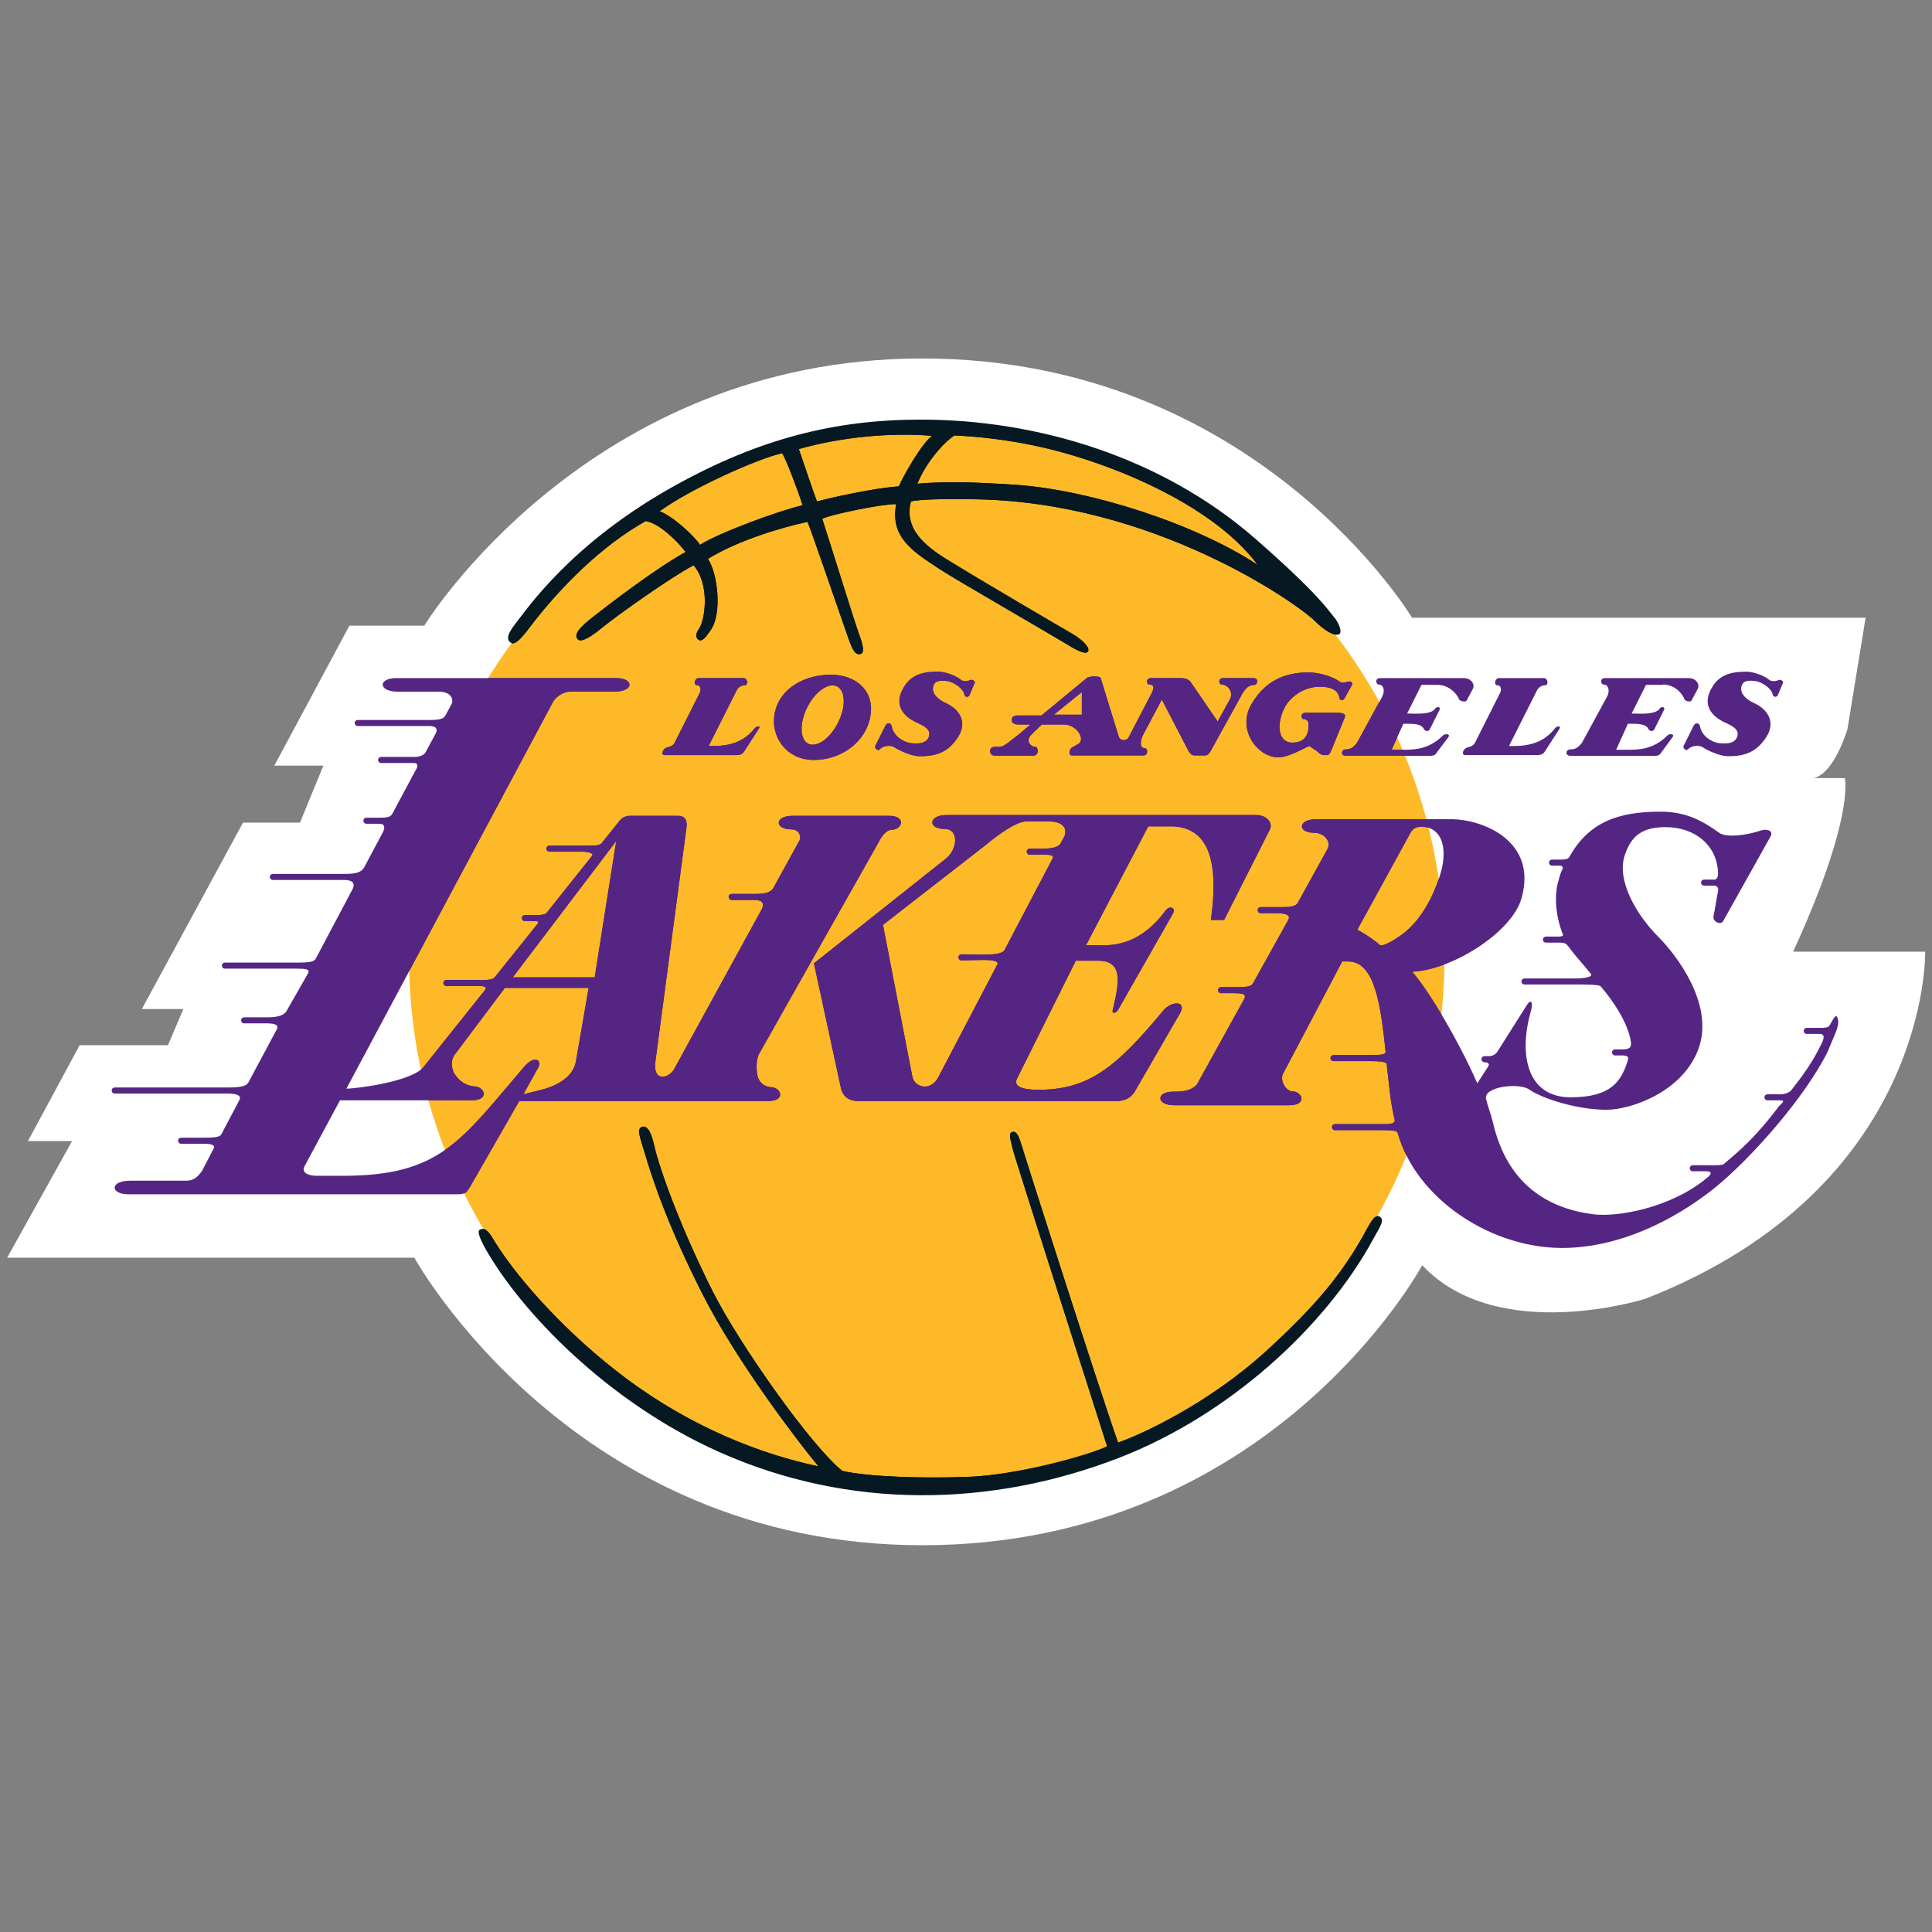 <?xml version="1.0" encoding="utf-8"?>
<!-- Generator: Adobe Illustrator 18.0.0, SVG Export Plug-In . SVG Version: 6.00 Build 0)  -->
<!DOCTYPE svg PUBLIC "-//W3C//DTD SVG 1.1//EN" "http://www.w3.org/Graphics/SVG/1.1/DTD/svg11.dtd">
<svg version="1.1" xmlns="http://www.w3.org/2000/svg" xmlns:xlink="http://www.w3.org/1999/xlink" x="0px" y="0px" width="512px"
	 height="512px" viewBox="0 0 512 512" enable-background="new 0 0 512 512" xml:space="preserve">
<rect x="0" y="0" width="512" height="512" fill="#808080" stroke="none"/>
<g id="white_block">
	<rect opacity="0" fill="#FFFFFF" width="512" height="512"/>
</g>
<g id="Logos">
	<g>
		<path fill="#FFFFFF" d="M112.5,165.7c0,0,43.3-70.7,131.9-70.7c88.6,0,129.8,68.7,129.8,68.7h120.2l-4.8,29.5c0,0-3.4,11.7-8.9,13
			h8.2c0,0,2.7,10.3-13.7,46h35c0,0,1.4,62.5-74.2,92c0,0-39.1,12.4-59.1-8.9c0,0-39.8,74.2-132.5,74.2
			c-92.7,0-134.6-76.2-134.6-76.2H1.9l17.2-30.9H7.4L21.1,277h23.4l4.1-9.6h-11l26.8-49.4h15.1l6.2-15.1h-13l19.9-37.1H112.5z"/>
		<g>
			<path fill="#FDB927" d="M245.6,393c75.8,0,137.2-62.4,137.2-139.3c0-76.9-61.4-139.3-137.2-139.3c-75.8,0-137.2,62.4-137.2,139.3
				C108.4,330.6,169.8,393,245.6,393z"/>
		</g>
		<g>
			<path fill="#552583" d="M308.2,267.9c-12.8,15.5-20.1,20.9-33.1,20.9c-4.4,0-6.7-1-5.5-3.1l15.5-31.1h5.9c6.6,0,5.7,5.5,3.9,13
				c-0.3,1,0.5,1.1,1.3,0.2l14.7-25.8c0.7-1.6-1.1-2-2-0.7c-7.4,10-15.1,9.2-18.4,9.2h-2.7l16.5-31.5h6.7c8.4,0.5,12.3,7.6,9.9,24.8
				h3.5l12.1-23.9c1-2-1.1-3.9-3.4-3.9l-82.3,0c-4.8,0-5,3.7-0.4,3.7c3.7,0,3.5,5.3,0.2,7.9l-34.9,27.7l7.1,32.8
				c0.5,2.5,2.1,3.7,4.8,3.7h68.1c2.8,0,4-1.1,4.9-2.3l12.3-21.3C314.3,265.1,310.3,265.3,308.2,267.9z M260.8,253l-6-0.1
				c-0.4,0-0.8,0.3-0.8,0.8c0,0.4,0.3,0.8,0.8,0.8l6.1-0.1c2,0,3.9,0.3,3.4,1.2l-15.7,30c-2,3.6-6.1,2.7-6.8-0.2l-7.8-40.3
				l27.4-21.3c2.7-2.3,8-6.2,10.6-6.1l6,0c3.6,0,4.9,1.7,4.1,3.9l-1.1,2c-0.7,1.1-2.8,1.3-4.7,1.3l-3.4,0c-0.4,0-0.8,0.3-0.8,0.8
				c0,0.4,0.3,0.8,0.8,0.8l3.4,0c1.5,0,3.3,0,2.6,1.1l-12.7,24.2C265.6,252.8,263,253,260.8,253z"/>
			<path fill="#552583" d="M204.3,288.1c-1.8-0.1-3-1.3-3.4-2.5c-0.6-1.8-0.5-4.9,0.2-6.2l31.8-56.3c0.5-1,1.8-3.2,3.4-3.2
				c2.8,0,4-3.7-0.7-3.7H210c-4.8,0-4.8,3.6-0.2,3.6c1.9,0,2.6,1.8,2.1,2.9l-7,12.7c-0.9,1.4-2.8,1.5-4.9,1.5l-6.1,0
				c-0.4,0-0.8,0.3-0.8,0.8c0,0.4,0.3,0.8,0.8,0.8l6,0c1.6,0,2.9,0.5,2,2.4l-23.4,42.7c-1.7,2.3-5.1,2.9-4.9-1.6l8.3-62.5
				c0.3-2-0.2-3.3-2.3-3.3l-12.6,0c-1.5,0-2.4,0.7-3.1,1.7l-4.5,5.6c-0.6,0.6-1.9,0.6-3.3,0.6l-10.5,0c-0.4,0-0.8,0.3-0.8,0.8
				c0,0.4,0.3,0.8,0.8,0.8h8.6c1.5,0,3.3,0.4,2.7,1.1l-12.1,15.2c-0.4,0.4-1.5,0.5-2.3,0.5l-3.4,0c-0.4,0-0.8,0.3-0.8,0.8
				c0,0.4,0.3,0.8,0.8,0.8l2.8,0c0.9,0,0.9,0.4,0.5,0.8L131.1,259c-0.6,0.6-1.7,0.7-2.8,0.7l-10,0c-0.4,0-0.8,0.3-0.8,0.8
				c0,0.4,0.3,0.8,0.8,0.8l8.6,0c1.3,0,2.3,0.2,1.6,1.1l-16.2,20.3c-3,3.9-17.7,5.8-20.5,5.8l54.6-102.2c0.5-1.2,2.5-3,4.7-3h11.6
				c5.5,0,5.3-3.6,0.6-3.6h-58.3c-4.8,0-4.9,3.6,0.5,3.6h10.8c3.1,0,4.1,1.9,3.3,3.4l-1.5,2.8c-0.5,0.9-1.2,1.3-4.2,1.3l-19.1,0
				c-0.4,0-0.8,0.3-0.8,0.8c0,0.4,0.3,0.8,0.8,0.8l19,0c1,0,2.6,0.3,1.6,2.1l-2.7,5c-0.5,0.7-1.6,1.1-3,1.1l-8.7,0
				c-0.4,0-0.8,0.3-0.8,0.8c0,0.4,0.3,0.8,0.8,0.8l8.6,0c1.2,0,1.3,0.8,0.5,2l-6.1,11.4c-0.5,1-1.5,1.1-3.5,1.1l-3.4,0
				c-0.4,0-0.8,0.3-0.8,0.8c0,0.4,0.3,0.8,0.8,0.8l3.4,0c1.3,0,1.6,0.7,1.1,2l-5,9.4c-0.7,1.3-1.8,1.9-5.2,1.9l-19.1,0
				c-0.4,0-0.8,0.3-0.8,0.8c0,0.4,0.3,0.8,0.8,0.8l19,0c2.2,0,2.9,1,2.1,2.5l-9.8,18.5c-0.6,0.8-2.2,0.9-4.9,0.9l-19.1,0
				c-0.4,0-0.8,0.3-0.8,0.8c0,0.4,0.3,0.8,0.8,0.8l19,0c2.3,0,3.7,0.1,3,1.3L75.9,268c-1,1.6-4,1.6-5.1,1.6l-6.1,0
				c-0.4,0-0.8,0.3-0.8,0.8c0,0.4,0.3,0.8,0.8,0.8h6c2.1,0,3.2,0.4,2.7,1.5l-7.6,14.2c-0.7,1.3-3.7,1.3-5.9,1.3l-29.5,0
				c-0.4,0-0.8,0.3-0.8,0.8c0,0.4,0.3,0.8,0.8,0.8l29.5,0c2,0,4.4,0.2,3.5,1.8l-4.8,9.1c-0.5,0.7-2.1,0.8-4.5,0.8l-6.1,0
				c-0.4,0-0.8,0.3-0.8,0.8c0,0.4,0.3,0.8,0.8,0.8h6c1.5,0,3.2,0.2,2.6,1.3l-3,5.8c-1,1.4-2,2.7-4.3,2.7H34.5
				c-5.5,0-5.3,3.6-0.5,3.6l86.9,0c2.5,0,2.6-0.3,3.8-2.2l12.9-22.5l65.9,0C208.3,291.8,207.1,288.2,204.3,288.1z M152.6,281.4
				c-0.7,3.7-4.4,6.2-9.1,7.4l-4.8,1.2l4-7.2c1-2-1.2-3.1-3.7-0.2c-16.8,19.6-22.2,29-48.1,29l-7,0c-2.1,0-4.4-0.8-3-2.9l9.2-17.1
				l34.9,0c4.8,0,3.5-3.6,0.7-3.7c-1.8-0.1-3.9-1.1-5.3-3.4c-0.4-0.6-1.3-3.1,0.1-5l13.3-17.7h22.2L152.6,281.4z M157.6,259h-21.7
				l27.4-36.1L157.6,259z"/>
			<path fill="#552583" d="M487.1,270.2c-0.4-1.8-1-0.7-2.2,1.5c-0.4,0.7-1.5,0.7-2.6,0.7l-3.5,0c-0.4,0-0.8,0.3-0.8,0.8
				c0,0.4,0.3,0.8,0.8,0.8l3.4,0c1.3,0,1.3,0.9,0.7,2.2c-2.4,5.1-4.9,8.5-8.1,12.6c-0.5,0.7-1.8,1.2-2.9,1.2l-3.5,0
				c-0.4,0-0.8,0.3-0.8,0.8c0,0.4,0.3,0.8,0.8,0.8h3.4c1.7,0,0,1.1-0.3,1.5c-6.1,8.1-10.3,11.7-14.7,15.4c-0.5,0.4-3,0.3-4.8,0.3
				l-3.4,0c-0.4,0-0.8,0.3-0.8,0.8c0,0.4,0.3,0.8,0.8,0.8l3.4,0c2.6,0,0.7,1.5,0.3,1.8c-9.5,7.9-23.6,10.4-30,9.6
				c-21-2.6-25.3-18.5-26.8-24.9c-0.3-1.3-1.3-4-1.7-5.7c-0.6-3.3,8.8-4.3,11.4-2.5c4,2.7,13.2,5.4,20.5,5.4
				c6.7,0,20.5-4.9,24.5-16.4c4.1-11.8-6.2-24.9-10.7-29.4c-5.8-5.8-11.2-15-8.9-21.7c1.7-5.1,4.6-7.4,10.8-7.4
				c8,0,13.9,5.1,13.9,12.5c0,0.7-0.4,1.4-0.9,1.4l-2.8,0c-0.4,0-0.8,0.3-0.8,0.8c0,0.4,0.3,0.8,0.8,0.8h2.7c0.7,0,1.2,0.6,1,1.5
				c-0.5,2.4-0.7,4.2-1.2,6.6c-0.3,1.4,1.8,2.4,2.5,1.4l12.6-22.5c0.9-1.7-1.1-2.1-2.6-1.6c-3.4,1.2-9.1,2-11,0.6
				c-4.7-3.4-9-5.6-15.6-5.6c-11.2,0-19,2.8-24.1,12c-0.4,0.7-1.5,0.7-2.4,0.7l-2.2,0c-0.4,0-0.8,0.3-0.8,0.8c0,0.4,0.3,0.8,0.8,0.8
				l1.8,0c0.8,0,1.3,0.2,0.9,1.1c-0.4,0.8-0.7,1.7-0.9,2.6c-1.3,4-0.9,9.6,1.1,14.6c0.1,0.3-0.3,0.5-1.1,0.5l-3.4,0
				c-0.4,0-0.8,0.3-0.8,0.8c0,0.4,0.3,0.8,0.8,0.8h3.4c1.6,0,1.9,0.2,2.6,1.1c1.8,2.5,3.6,4.3,5.9,7.2c0.7,0.9-2.3,1.2-4,1.2
				l-13.6,0c-0.4,0-0.8,0.3-0.8,0.8c0,0.4,0.3,0.8,0.8,0.8l13.8,0c2.2,0,6,0,6.4,0.5c3.3,3.8,7.3,9.8,8,14.7c0.2,1.4-0.3,2-2.1,2
				H428c-0.4,0-0.8,0.3-0.8,0.8c0,0.4,0.3,0.8,0.8,0.8h1.6c1.4,0,2.2,0.2,1.8,1.3c-1.8,5.7-4.5,9.8-15.3,9.8
				c-11.4-0.1-13.7-11.2-10.4-22.9c0.7-2.3,0-3.3-1.1-1.5l-7.9,12.5c-0.2,0.3-1,1-2.2,1l-1.1,0c-0.4,0-0.8,0.3-0.8,0.8
				s0.4,0.8,0.8,0.8c1,0,1.4,0.5,1,1.1l-2.9,4.5c-4.8-11-12.8-24.5-17.1-29.4l0.1-0.2c10.6-0.6,26.2-10.5,28.7-19.4
				c4.4-15.4-10.5-21-18.6-21l-35.8,0c-4.8,0-5.1,3.6-0.5,3.6c2.5,0,4.6,2.2,3.5,4.3l-7.9,14.3c-0.7,1.2-3.1,1.1-6.3,1.1h-3.5
				c-0.4,0-0.8,0.3-0.8,0.8c0,0.4,0.3,0.8,0.8,0.8h3.4c2.3,0,4.8,0.1,3.9,1.8l-9.4,16.9c-0.5,0.8-1.7,0.9-4.9,0.9l-3.5,0
				c-0.4,0-0.8,0.3-0.8,0.8c0,0.4,0.3,0.8,0.8,0.8l3.4,0c2.5,0,3.4,0.3,2.7,1.6l-12.5,22.6c-1.5,1.6-3.3,1.9-6.3,1.9
				c-4.6,0-4.5,3.6,0.2,3.6h30.6c4.8,0,3.5-3.7,0.7-3.7c-1.6,0-3.4-3-2.3-4.8l15.6-29.6h1.6c7,0,8.6,11.4,9.9,23.9
				c0.1,0.9-1.6,0.9-5.1,0.9l-8.7,0c-0.4,0-0.8,0.3-0.8,0.8c0,0.4,0.3,0.8,0.8,0.8h8.6c2.3,0,5.5,0,5.5,0.8c0.6,5.5,1,10.3,2.1,14.7
				c0.3,1.4-2.1,1.2-4.7,1.2l-11.1,0c-0.4,0-0.8,0.3-0.8,0.8c0,0.4,0.3,0.8,0.8,0.8l11.1,0c3.5,0,5.3,0,5.5,0.7
				c4.8,17.5,25.2,31.2,45.1,30.5c17-0.6,31.4-9.9,38.8-15.8c9.8-7.9,24.2-24.3,30.1-36.3C485.8,275,487.5,272.1,487.1,270.2z
				 M372.5,246.9c-2.4,2-6.2,4.2-6.9,3.5c-1-1-4.2-3.2-5.9-4l14.2-25.9c0.6-0.9,1.3-1.4,2.8-1.4c5.5,0,7.3,6,4.7,13.5
				C379.7,237.8,376.7,243.4,372.5,246.9z"/>
		</g>
		<g>
			<path fill="#552583" d="M200,193c-2.9,3.7-6.7,4.7-11,4.7h-1.2l7.5-14.9c0.4-0.7,1.2-1.2,2.1-1.2c0.9,0,0.8-1.9-0.4-1.9h-11.9
				c-1,0-1.4,1.9-0.4,1.9c1,0,1.2,1.1,0.7,2.1l-6.7,13.3c-0.5,0.7-1.2,0.9-2,1.1c-1,0.3-1.7,2-0.6,2h19c1.5,0,1.8-0.5,2.2-1.1
				l3.8-5.9C201.7,192.4,200.6,192.3,200,193z"/>
			<path fill="#552583" d="M257.2,180.2c-0.6,0.3-1.9,0.5-2.5,0c-1.5-1.3-4.5-2.2-6-2.2c-4.5,0-7.7,0.9-9.7,5.1
				c-1.7,3.6,0,6.6,4,8.4c1.7,0.8,4,1.8,3.1,3.9c-0.6,1.5-2.4,1.7-4,1.6c-2.1,0-5.3-1.6-5.8-4.6c-0.2-1-1.3-0.8-1.6-0.2l-2.7,5.4
				c-0.4,0.7,0.7,1.5,1.1,1c0.9-1,2.9-1.2,3.9-0.6c1.3,0.9,4.8,2.5,6.9,2.4c4.5,0,7.5-1.2,10-5.1c2.3-3.5,0.9-7.1-3.3-9
				c-2.2-1-4.1-2.8-3.1-4.9c0.6-1.3,2.6-1,3.6-0.9c1.8,0.3,4.2,2,4.5,3.6c0.1,0.6,0.9,0.8,1.3,0.2l1.4-3.3
				C258.6,180.5,257.5,180,257.2,180.2z"/>
			<path fill="#552583" d="M388.7,185.6l1.6-3c0.7-1.3-0.5-2.9-2.4-2.9h-22.1c-1.6,0-1.1,1.7-0.5,1.7c1.4,0,1.8,1.7,1,3.2l-6.7,12.3
				c-1,1.2-1.6,1.7-3,1.7c-1.1,0-1.5,1.7,0.1,1.7h22.4c0.9,0,1.3-0.3,1.6-0.8l3.1-4.1c0.7-1-0.9-1-1.4-0.5c-3.9,3.9-8,3.8-11,3.8
				h-2.6l3.1-6.9h0.7c2,0,4.2,0,4.8,1.5c0.2,0.4,1.1,0.7,1.5,0l2.6-5.2c0.4-0.8-0.8-0.9-1.1-0.4c-1,1.8-5.6,1.4-6.8,1.4h-0.7
				l3.8-7.6h4.3c2.6,0,4.9,1.9,5.7,3.9C387,185.8,388.4,186.2,388.7,185.6z"/>
			<path fill="#552583" d="M332.1,179.7h-7.9c-1.6,0-1.1,1.7-0.5,1.7c1.7,0,3.2,2,2.3,3.8l-3.3,6l-7.2-10.5c-0.5-0.7-1.6-1-2.6-1
				h-7.8c-1.6,0-1.2,1.7-0.6,1.7c1.6,0,1.2,1.2,0.8,2.1l-6.2,11.9c-0.4,0.9-2.1,1.1-2.6-0.1l-4.8-15.6c-0.2-0.6-3-0.6-3.7,0l-12,9.9
				l-6.2,0c-1.2,0-1.7,0.5-1.7,1.2c0,0.7,0.5,1.2,1.8,1.2l3.2,0l-3.2,2.7c-1.8,1.3-3.7,3.2-4.9,3.2h-0.8c-1.2,0-1.8,0.2-1.8,1.1
				c0,0.9,0.5,1.3,1.6,1.3h9.7c1.8,0,1.5-2.4,0.6-2.4c-1,0-2.6-1.3-1.1-3.1l2.9-2.8h5.8c3.5,0,5.9,4,3.8,5.2l-1.6,0.9
				c-0.7,0.4-1.1,2.1,0,2.1h18.9c1.4,0,1.1-1.9,0.5-1.9c-1.9,0-1-2.8-0.6-3.5l5-9.4l7,13.5c0.5,0.8,0.9,1.3,1.7,1.3h2.7
				c0.8,0,1.1-0.5,1.5-1.1l7.9-14.3c1.3-2.6,2.3-3.3,3.9-3.3C333.2,181.3,333.7,179.7,332.1,179.7z M279.3,189.4l7.4-6l0,6H279.3z"
				/>
			<path fill="#552583" d="M220.2,178.8c-6.6,0-13.5,3.3-14.9,10.2c-1.2,6.1,3,12.4,10.4,12.4c7.1,0,13.6-4.6,14.9-11.3
				C232,183.3,227,178.8,220.2,178.8z M222.1,191.5c-2.1,4.2-5.6,6.7-7.9,5.6c-2.2-1.1-2.4-5.4-0.3-9.6c2.1-4.2,5.6-6.7,7.9-5.6
				C224.1,183,224.2,187.3,222.1,191.5z"/>
			<path fill="#552583" d="M354.5,188.9H346c-1.6,0-1.1,1.7-0.5,1.7c0.7,0,1.3,0.4,1.3,1.4c0,3.4-1.5,4.8-4.4,4.8
				c-3.2,0-4.4-3.9-2.2-8.8c1.4-3.1,5.1-6,9.5-6c2.7,0,4.9,0.6,5.3,3.1c0.1,0.6,1,0.6,1.3,0l2-3.6c0.2-0.4-0.1-0.9-0.7-0.9
				c-0.5,0-1.7,0.6-2.5,0.1c-1.7-1.3-5.4-2.5-8.2-2.5c-4.6,0-11,1-15.3,8.5c-3.9,6.8,1.8,14,7.1,14c2.9,0,6.3-2.2,8.3-3l2.2,1.5
				c0.3,0.4,1,0.9,1.7,0.9h0.8c0.7,0,1-1,1.3-1.7l3.3-8.1C356.7,189.5,356.4,188.9,354.5,188.9z"/>
			<path fill="#552583" d="M471.4,180.2c-0.6,0.3-1.9,0.5-2.5,0c-1.5-1.3-4.5-2.2-6-2.2c-4.5,0-7.7,0.9-9.7,5.1
				c-1.7,3.6,0,6.6,4,8.4c1.7,0.8,4,1.8,3.1,3.9c-0.6,1.5-2.4,1.7-4,1.6c-2.1,0-5.3-1.6-5.8-4.6c-0.2-1-1.3-0.8-1.6-0.2l-2.7,5.4
				c-0.4,0.7,0.7,1.5,1.1,1c0.9-1,2.9-1.2,3.9-0.6c1.3,0.9,4.8,2.5,6.9,2.4c4.5,0,7.5-1.2,10-5.1c2.3-3.5,0.9-7.1-3.3-9
				c-2.2-1-4.1-2.8-3.1-4.9c0.6-1.3,2.6-1,3.6-0.9c1.8,0.3,4.2,2,4.5,3.6c0.1,0.6,0.9,0.8,1.3,0.2l1.4-3.3
				C472.8,180.5,471.8,180,471.4,180.2z"/>
			<path fill="#552583" d="M412.1,193c-2.9,3.7-6.7,4.7-11,4.7h-1.2l7.5-14.9c0.4-0.7,1.2-1.2,2.1-1.2c0.9,0,0.8-1.9-0.4-1.9h-11.9
				c-1,0-1.4,1.9-0.4,1.9c1,0,1.2,1.1,0.7,2.1l-6.7,13.3c-0.5,0.7-1.2,0.9-2,1.1c-1,0.3-1.7,2-0.5,2h19c1.5,0,1.8-0.5,2.2-1.1
				l3.8-5.9C413.8,192.4,412.6,192.3,412.1,193z"/>
			<path fill="#552583" d="M440.7,181.4c2.7,0,4.9,1.9,5.7,3.9c0.2,0.5,1.6,0.9,1.9,0.3l1.6-3c0.7-1.3-0.5-2.9-2.4-2.9h-22.1
				c-1.6,0-1.1,1.7-0.5,1.7c1.4,0,1.8,1.7,1,3.2l-6.7,12.3c-1,1.2-1.6,1.7-3.1,1.7c-1.1,0-1.5,1.7,0.1,1.7h22.4
				c0.9,0,1.3-0.3,1.6-0.8l3-4.1c0.8-1-0.9-1-1.3-0.5c-3.9,3.9-8,3.8-11,3.8h-2.6l3.1-6.9h0.7c2,0,4.2,0,4.8,1.5
				c0.2,0.4,1.1,0.7,1.5,0l2.6-5.2c0.4-0.8-0.8-0.9-1.1-0.4c-1,1.8-5.6,1.4-6.8,1.4h-0.7l3.8-7.6H440.7z"/>
		</g>
		<g>
			<defs>
				<path id="SVGID_59_" d="M245.6,393c75.8,0,137.2-62.4,137.2-139.3c0-76.9-61.4-139.3-137.2-139.3
					c-75.8,0-137.2,62.4-137.2,139.3C108.4,330.6,169.8,393,245.6,393z"/>
			</defs>
			<clipPath id="SVGID_2_">
				<use xlink:href="#SVGID_59_"  overflow="visible"/>
			</clipPath>
			<g clip-path="url(#SVGID_2_)">
				<g>
					<path fill="#552583" d="M308.2,267.9c-12.8,15.5-20.1,20.9-33.1,20.9c-4.4,0-6.7-1-5.5-3.1l15.5-31.1h5.9c6.6,0,5.7,5.5,3.9,13
						c-0.3,1,0.5,1.1,1.3,0.2l14.7-25.8c0.7-1.6-1.1-2-2-0.7c-7.4,10-15.1,9.2-18.4,9.2h-2.7l16.5-31.5h6.7
						c8.4,0.5,12.3,7.6,9.9,24.8h3.5l12.1-23.9c1-2-1.1-3.9-3.4-3.9l-82.3,0c-4.8,0-5,3.7-0.4,3.7c3.7,0,3.5,5.3,0.2,7.9l-34.9,27.7
						l7.1,32.8c0.5,2.5,2.1,3.7,4.8,3.7h68.1c2.8,0,4-1.1,4.9-2.3l12.3-21.3C314.3,265.1,310.3,265.3,308.2,267.9z M260.8,253
						l-6-0.1c-0.4,0-0.8,0.3-0.8,0.8c0,0.4,0.3,0.8,0.8,0.8l6.1-0.1c2,0,3.9,0.3,3.4,1.2l-15.7,30c-2,3.6-6.1,2.7-6.8-0.2l-7.8-40.3
						l27.4-21.3c2.7-2.3,8-6.2,10.6-6.1l6,0c3.6,0,4.9,1.7,4.1,3.9l-1.1,2c-0.7,1.1-2.8,1.3-4.7,1.3l-3.4,0c-0.4,0-0.8,0.3-0.8,0.8
						c0,0.4,0.3,0.8,0.8,0.8l3.4,0c1.5,0,3.3,0,2.6,1.1l-12.7,24.2C265.6,252.8,263,253,260.8,253z"/>
					<path fill="#552583" d="M204.3,288.1c-1.8-0.1-3-1.3-3.4-2.5c-0.6-1.8-0.5-4.9,0.2-6.2l31.8-56.3c0.5-1,1.8-3.2,3.4-3.2
						c2.8,0,4-3.7-0.7-3.7H210c-4.8,0-4.8,3.6-0.2,3.6c1.9,0,2.6,1.8,2.1,2.9l-7,12.7c-0.9,1.4-2.8,1.5-4.9,1.5l-6.1,0
						c-0.4,0-0.8,0.3-0.8,0.8c0,0.4,0.3,0.8,0.8,0.8l6,0c1.6,0,2.9,0.5,2,2.4l-23.4,42.7c-1.7,2.3-5.1,2.9-4.9-1.6l8.3-62.5
						c0.3-2-0.2-3.3-2.3-3.3l-12.6,0c-1.5,0-2.4,0.7-3.1,1.7l-4.5,5.6c-0.6,0.6-1.9,0.6-3.3,0.6l-10.5,0c-0.4,0-0.8,0.3-0.8,0.8
						c0,0.4,0.3,0.8,0.8,0.8h8.6c1.5,0,3.3,0.4,2.7,1.1l-12.1,15.2c-0.4,0.4-1.5,0.5-2.3,0.5l-3.4,0c-0.4,0-0.8,0.3-0.8,0.8
						c0,0.4,0.3,0.8,0.8,0.8l2.8,0c0.9,0,0.9,0.4,0.5,0.8L131.1,259c-0.6,0.6-1.7,0.7-2.8,0.7l-10,0c-0.4,0-0.8,0.3-0.8,0.8
						c0,0.4,0.3,0.8,0.8,0.8l8.6,0c1.3,0,2.3,0.2,1.6,1.1l-16.2,20.3c-3,3.9-17.7,5.8-20.5,5.8l54.6-102.2c0.5-1.2,2.5-3,4.7-3h11.6
						c5.5,0,5.3-3.6,0.6-3.6h-58.3c-4.8,0-4.9,3.6,0.5,3.6h10.8c3.1,0,4.1,1.9,3.3,3.4l-1.5,2.8c-0.5,0.9-1.2,1.3-4.2,1.3l-19.1,0
						c-0.4,0-0.8,0.3-0.8,0.8c0,0.4,0.3,0.8,0.8,0.8l19,0c1,0,2.6,0.3,1.6,2.1l-2.7,5c-0.5,0.7-1.6,1.1-3,1.1l-8.7,0
						c-0.4,0-0.8,0.3-0.8,0.8c0,0.4,0.3,0.8,0.8,0.8l8.6,0c1.2,0,1.3,0.8,0.5,2l-6.1,11.4c-0.5,1-1.5,1.1-3.5,1.1l-3.4,0
						c-0.4,0-0.8,0.3-0.8,0.8c0,0.4,0.3,0.8,0.8,0.8l3.4,0c1.3,0,1.6,0.7,1.1,2l-5,9.4c-0.7,1.3-1.8,1.9-5.2,1.9l-19.1,0
						c-0.4,0-0.8,0.3-0.8,0.8c0,0.4,0.3,0.8,0.8,0.8l19,0c2.2,0,2.9,1,2.1,2.5l-9.8,18.5c-0.6,0.8-2.2,0.9-4.9,0.9l-19.1,0
						c-0.4,0-0.8,0.3-0.8,0.8c0,0.4,0.3,0.8,0.8,0.8l19,0c2.3,0,3.7,0.1,3,1.3L75.9,268c-1,1.6-4,1.6-5.1,1.6l-6.1,0
						c-0.4,0-0.8,0.3-0.8,0.8c0,0.4,0.3,0.8,0.8,0.8h6c2.1,0,3.2,0.4,2.7,1.5l-7.6,14.2c-0.7,1.3-3.7,1.3-5.9,1.3l-29.5,0
						c-0.4,0-0.8,0.3-0.8,0.8c0,0.4,0.3,0.8,0.8,0.8l29.5,0c2,0,4.4,0.2,3.5,1.8l-4.8,9.1c-0.5,0.7-2.1,0.8-4.5,0.8l-6.1,0
						c-0.4,0-0.8,0.3-0.8,0.8c0,0.4,0.3,0.8,0.8,0.8h6c1.5,0,3.2,0.2,2.6,1.3l-3,5.8c-1,1.4-2,2.7-4.3,2.7H34.5
						c-5.5,0-5.3,3.6-0.5,3.6l86.9,0c2.5,0,2.6-0.3,3.8-2.2l12.9-22.5l65.9,0C208.3,291.8,207.1,288.2,204.3,288.1z M152.6,281.4
						c-0.7,3.7-4.4,6.2-9.1,7.4l-4.8,1.2l4-7.2c1-2-1.2-3.1-3.7-0.2c-16.8,19.6-22.2,29-48.1,29l-7,0c-2.1,0-4.4-0.8-3-2.9l9.2-17.1
						l34.9,0c4.8,0,3.5-3.6,0.7-3.7c-1.8-0.1-3.9-1.1-5.3-3.4c-0.4-0.6-1.3-3.1,0.1-5l13.3-17.7h22.2L152.6,281.4z M157.6,259h-21.7
						l27.4-36.1L157.6,259z"/>
					<path fill="#552583" d="M487.1,270.2c-0.4-1.8-1-0.7-2.2,1.5c-0.4,0.7-1.5,0.7-2.6,0.7l-3.5,0c-0.4,0-0.8,0.3-0.8,0.8
						c0,0.4,0.3,0.8,0.8,0.8l3.4,0c1.3,0,1.3,0.9,0.7,2.2c-2.4,5.1-4.9,8.5-8.1,12.6c-0.5,0.7-1.8,1.2-2.9,1.2l-3.5,0
						c-0.4,0-0.8,0.3-0.8,0.8c0,0.4,0.3,0.8,0.8,0.8h3.4c1.7,0,0,1.1-0.3,1.5c-6.1,8.1-10.3,11.7-14.7,15.4c-0.5,0.4-3,0.3-4.8,0.3
						l-3.4,0c-0.4,0-0.8,0.3-0.8,0.8c0,0.4,0.3,0.8,0.8,0.8l3.4,0c2.6,0,0.7,1.5,0.3,1.8c-9.5,7.9-23.6,10.4-30,9.6
						c-21-2.6-25.3-18.5-26.8-24.9c-0.3-1.3-1.3-4-1.7-5.7c-0.6-3.3,8.8-4.3,11.4-2.5c4,2.7,13.2,5.4,20.5,5.4
						c6.7,0,20.5-4.9,24.5-16.4c4.1-11.8-6.2-24.9-10.7-29.4c-5.8-5.8-11.2-15-8.9-21.7c1.7-5.1,4.6-7.4,10.8-7.4
						c8,0,13.9,5.1,13.9,12.5c0,0.7-0.4,1.4-0.9,1.4l-2.8,0c-0.4,0-0.8,0.3-0.8,0.8c0,0.4,0.3,0.8,0.8,0.8h2.7c0.7,0,1.2,0.6,1,1.5
						c-0.5,2.4-0.7,4.2-1.2,6.6c-0.3,1.4,1.8,2.4,2.5,1.4l12.6-22.5c0.9-1.7-1.1-2.1-2.6-1.6c-3.4,1.2-9.1,2-11,0.6
						c-4.7-3.4-9-5.6-15.6-5.6c-11.2,0-19,2.8-24.1,12c-0.4,0.7-1.5,0.7-2.4,0.7l-2.2,0c-0.4,0-0.8,0.3-0.8,0.8
						c0,0.4,0.3,0.8,0.8,0.8l1.8,0c0.8,0,1.3,0.2,0.9,1.1c-0.4,0.8-0.7,1.7-0.9,2.6c-1.3,4-0.9,9.6,1.1,14.6
						c0.1,0.3-0.3,0.5-1.1,0.5l-3.4,0c-0.4,0-0.8,0.3-0.8,0.8c0,0.4,0.3,0.8,0.8,0.8h3.4c1.6,0,1.9,0.2,2.6,1.1
						c1.8,2.5,3.6,4.3,5.9,7.2c0.7,0.9-2.3,1.2-4,1.2l-13.6,0c-0.4,0-0.8,0.3-0.8,0.8c0,0.4,0.3,0.8,0.8,0.8l13.8,0
						c2.2,0,6,0,6.4,0.5c3.3,3.8,7.3,9.8,8,14.7c0.2,1.4-0.3,2-2.1,2H428c-0.4,0-0.8,0.3-0.8,0.8c0,0.4,0.3,0.8,0.8,0.8h1.6
						c1.4,0,2.2,0.2,1.8,1.3c-1.8,5.7-4.5,9.8-15.3,9.8c-11.4-0.1-13.7-11.2-10.4-22.9c0.7-2.3,0-3.3-1.1-1.5l-7.9,12.5
						c-0.2,0.3-1,1-2.2,1l-1.1,0c-0.4,0-0.8,0.3-0.8,0.8s0.4,0.8,0.8,0.8c1,0,1.4,0.5,1,1.1l-2.9,4.5c-4.8-11-12.8-24.5-17.1-29.4
						l0.1-0.2c10.6-0.6,26.2-10.5,28.7-19.4c4.4-15.4-10.5-21-18.6-21l-35.8,0c-4.8,0-5.1,3.6-0.5,3.6c2.5,0,4.6,2.2,3.5,4.3
						l-7.9,14.3c-0.7,1.2-3.1,1.1-6.3,1.1h-3.5c-0.4,0-0.8,0.3-0.8,0.8c0,0.4,0.3,0.8,0.8,0.8h3.4c2.3,0,4.8,0.1,3.9,1.8l-9.4,16.9
						c-0.5,0.8-1.7,0.9-4.9,0.9l-3.5,0c-0.4,0-0.8,0.3-0.8,0.8c0,0.4,0.3,0.8,0.8,0.8l3.4,0c2.5,0,3.4,0.3,2.7,1.6l-12.5,22.6
						c-1.5,1.6-3.3,1.9-6.3,1.9c-4.6,0-4.5,3.6,0.2,3.6h30.6c4.8,0,3.5-3.7,0.7-3.7c-1.6,0-3.4-3-2.3-4.8l15.6-29.6h1.6
						c7,0,8.6,11.4,9.9,23.9c0.1,0.9-1.6,0.9-5.1,0.9l-8.7,0c-0.4,0-0.8,0.3-0.8,0.8c0,0.4,0.3,0.8,0.8,0.8h8.6c2.3,0,5.5,0,5.5,0.8
						c0.6,5.5,1,10.3,2.1,14.7c0.3,1.4-2.1,1.2-4.7,1.2l-11.1,0c-0.4,0-0.8,0.3-0.8,0.8c0,0.4,0.3,0.8,0.8,0.8l11.1,0
						c3.5,0,5.3,0,5.5,0.7c4.8,17.5,25.2,31.2,45.1,30.5c17-0.6,31.4-9.9,38.8-15.8c9.8-7.9,24.2-24.3,30.1-36.3
						C485.8,275,487.5,272.1,487.1,270.2z M372.5,246.9c-2.4,2-6.2,4.2-6.9,3.5c-1-1-4.2-3.2-5.9-4l14.2-25.9
						c0.6-0.9,1.3-1.4,2.8-1.4c5.5,0,7.3,6,4.7,13.5C379.7,237.8,376.7,243.4,372.5,246.9z"/>
				</g>
				<g>
					<path fill="#552583" d="M200,193c-2.9,3.7-6.7,4.7-11,4.7h-1.2l7.5-14.9c0.4-0.7,1.2-1.2,2.1-1.2c0.9,0,0.8-1.9-0.4-1.9h-11.9
						c-1,0-1.4,1.9-0.4,1.9c1,0,1.2,1.1,0.7,2.1l-6.7,13.3c-0.5,0.7-1.2,0.9-2,1.1c-1,0.3-1.7,2-0.6,2h19c1.5,0,1.8-0.5,2.2-1.1
						l3.8-5.9C201.7,192.4,200.6,192.3,200,193z"/>
					<path fill="#552583" d="M257.2,180.2c-0.6,0.3-1.9,0.5-2.5,0c-1.5-1.3-4.5-2.2-6-2.2c-4.5,0-7.7,0.9-9.7,5.1
						c-1.7,3.6,0,6.6,4,8.4c1.7,0.8,4,1.8,3.1,3.9c-0.6,1.5-2.4,1.7-4,1.6c-2.1,0-5.3-1.6-5.8-4.6c-0.2-1-1.3-0.8-1.6-0.2l-2.7,5.4
						c-0.4,0.7,0.7,1.5,1.1,1c0.9-1,2.9-1.2,3.9-0.6c1.3,0.9,4.8,2.5,6.9,2.4c4.5,0,7.5-1.2,10-5.1c2.3-3.5,0.9-7.1-3.3-9
						c-2.2-1-4.1-2.8-3.1-4.9c0.6-1.3,2.6-1,3.6-0.9c1.8,0.3,4.2,2,4.5,3.6c0.1,0.6,0.9,0.8,1.3,0.2l1.4-3.3
						C258.6,180.5,257.5,180,257.2,180.2z"/>
					<path fill="#552583" d="M388.7,185.6l1.6-3c0.7-1.3-0.5-2.9-2.4-2.9h-22.1c-1.6,0-1.1,1.7-0.5,1.7c1.4,0,1.8,1.7,1,3.2
						l-6.7,12.3c-1,1.2-1.6,1.7-3,1.7c-1.1,0-1.5,1.7,0.1,1.7h22.4c0.9,0,1.3-0.3,1.6-0.8l3.1-4.1c0.7-1-0.9-1-1.4-0.5
						c-3.9,3.9-8,3.8-11,3.8h-2.6l3.1-6.9h0.7c2,0,4.2,0,4.8,1.5c0.2,0.4,1.1,0.7,1.5,0l2.6-5.2c0.4-0.8-0.8-0.9-1.1-0.4
						c-1,1.8-5.6,1.4-6.8,1.4h-0.7l3.8-7.6h4.3c2.6,0,4.9,1.9,5.7,3.9C387,185.8,388.4,186.2,388.7,185.6z"/>
					<path fill="#552583" d="M332.1,179.7h-7.9c-1.6,0-1.1,1.7-0.5,1.7c1.7,0,3.2,2,2.3,3.8l-3.3,6l-7.2-10.5c-0.5-0.7-1.6-1-2.6-1
						h-7.8c-1.6,0-1.2,1.7-0.6,1.7c1.6,0,1.2,1.2,0.8,2.1l-6.2,11.9c-0.4,0.9-2.1,1.1-2.6-0.1l-4.8-15.6c-0.2-0.6-3-0.6-3.7,0
						l-12,9.9l-6.2,0c-1.2,0-1.7,0.5-1.7,1.2c0,0.7,0.5,1.2,1.8,1.2l3.2,0l-3.2,2.7c-1.8,1.3-3.7,3.2-4.9,3.2h-0.8
						c-1.2,0-1.8,0.2-1.8,1.1c0,0.9,0.5,1.3,1.6,1.3h9.7c1.8,0,1.5-2.4,0.6-2.4c-1,0-2.6-1.3-1.1-3.1l2.9-2.8h5.8
						c3.5,0,5.9,4,3.8,5.2l-1.6,0.9c-0.7,0.4-1.1,2.1,0,2.1h18.9c1.4,0,1.1-1.9,0.5-1.9c-1.9,0-1-2.8-0.6-3.5l5-9.4l7,13.5
						c0.5,0.8,0.9,1.3,1.7,1.3h2.7c0.8,0,1.1-0.5,1.5-1.1l7.9-14.3c1.3-2.6,2.3-3.3,3.9-3.3C333.2,181.3,333.7,179.7,332.1,179.7z
						 M279.3,189.4l7.4-6l0,6H279.3z"/>
					<path fill="#552583" d="M220.2,178.8c-6.6,0-13.5,3.3-14.9,10.2c-1.2,6.1,3,12.4,10.4,12.4c7.1,0,13.6-4.6,14.9-11.3
						C232,183.3,227,178.8,220.2,178.8z M222.1,191.5c-2.1,4.2-5.6,6.7-7.9,5.6c-2.2-1.1-2.4-5.4-0.3-9.6c2.1-4.2,5.6-6.7,7.9-5.6
						C224.1,183,224.2,187.3,222.1,191.5z"/>
					<path fill="#552583" d="M354.5,188.9H346c-1.6,0-1.1,1.7-0.5,1.7c0.7,0,1.3,0.4,1.3,1.4c0,3.4-1.5,4.8-4.4,4.8
						c-3.2,0-4.4-3.9-2.2-8.8c1.4-3.1,5.1-6,9.5-6c2.7,0,4.9,0.6,5.3,3.1c0.1,0.6,1,0.6,1.3,0l2-3.6c0.2-0.4-0.1-0.9-0.7-0.9
						c-0.5,0-1.7,0.6-2.5,0.1c-1.7-1.3-5.4-2.5-8.2-2.5c-4.6,0-11,1-15.3,8.5c-3.9,6.8,1.8,14,7.1,14c2.9,0,6.3-2.2,8.3-3l2.2,1.5
						c0.3,0.4,1,0.9,1.7,0.9h0.8c0.7,0,1-1,1.3-1.7l3.3-8.1C356.7,189.5,356.4,188.9,354.5,188.9z"/>
					<path fill="#552583" d="M471.4,180.2c-0.6,0.3-1.9,0.5-2.5,0c-1.5-1.3-4.5-2.2-6-2.2c-4.5,0-7.7,0.9-9.7,5.1
						c-1.7,3.6,0,6.6,4,8.4c1.7,0.8,4,1.8,3.1,3.9c-0.6,1.5-2.4,1.7-4,1.6c-2.1,0-5.3-1.6-5.8-4.6c-0.2-1-1.3-0.8-1.6-0.2l-2.7,5.4
						c-0.4,0.7,0.7,1.5,1.1,1c0.9-1,2.9-1.2,3.9-0.6c1.3,0.9,4.8,2.5,6.9,2.4c4.5,0,7.5-1.2,10-5.1c2.3-3.5,0.9-7.1-3.3-9
						c-2.2-1-4.1-2.8-3.1-4.9c0.6-1.3,2.6-1,3.6-0.9c1.8,0.3,4.2,2,4.5,3.6c0.1,0.6,0.9,0.8,1.3,0.2l1.4-3.3
						C472.8,180.5,471.8,180,471.4,180.2z"/>
					<path fill="#552583" d="M412.1,193c-2.9,3.7-6.7,4.7-11,4.7h-1.2l7.5-14.9c0.4-0.7,1.2-1.2,2.1-1.2c0.9,0,0.8-1.9-0.4-1.9
						h-11.9c-1,0-1.4,1.9-0.4,1.9c1,0,1.2,1.1,0.7,2.1l-6.7,13.3c-0.5,0.7-1.2,0.9-2,1.1c-1,0.3-1.7,2-0.5,2h19
						c1.5,0,1.8-0.5,2.2-1.1l3.8-5.9C413.8,192.4,412.6,192.3,412.1,193z"/>
					<path fill="#552583" d="M440.7,181.4c2.7,0,4.9,1.9,5.7,3.9c0.2,0.5,1.6,0.9,1.9,0.3l1.6-3c0.7-1.3-0.5-2.9-2.4-2.9h-22.1
						c-1.6,0-1.1,1.7-0.5,1.7c1.4,0,1.8,1.7,1,3.2l-6.7,12.3c-1,1.2-1.6,1.7-3.1,1.7c-1.1,0-1.5,1.7,0.1,1.7h22.4
						c0.9,0,1.3-0.3,1.6-0.8l3-4.1c0.8-1-0.9-1-1.3-0.5c-3.9,3.9-8,3.8-11,3.8h-2.6l3.1-6.9h0.7c2,0,4.2,0,4.8,1.5
						c0.2,0.4,1.1,0.7,1.5,0l2.6-5.2c0.4-0.8-0.8-0.9-1.1-0.4c-1,1.8-5.6,1.4-6.8,1.4h-0.7l3.8-7.6H440.7z"/>
				</g>
			</g>
		</g>
		<g>
			<path fill="#061922" d="M353.5,163.5c-1.7-2-4.1-6.1-20.9-20.8c-24.8-21.6-57.7-31.5-88.6-31.5c-22.8,0-42.7,5.1-64.8,17.3
				c-28.1,15.5-39.8,33.3-42.7,36.9c-2.1,2.7-2.4,4.2-1,5c1,0.6,2.9-1.5,4.6-3.8c8.4-11.1,19.4-22,31-28.5c3.6,0.5,8.6,5.5,10.6,8.2
				c-7.4,4-19.7,13.4-24.3,17c-4,3.1-5.4,4.9-4.3,6.1c0.9,1.1,4-1,6.5-3.1c4.5-3.6,17.7-13,24.2-16.5c4.5,5.2,3,14.8,1.4,16.9
				c-0.8,1.1-1,2.3,0,2.9c0.9,0.5,1.9-0.8,3.2-2.7c3-4.4,1.8-15-0.8-18.8c8-4.9,19.4-8.3,26.4-9.8c0.6,1.1,9,25.7,10.6,30.2
				c0.9,2.4,1.7,5.4,3.5,4.8c1.2-0.4,0.4-3-0.6-5.7c-1.2-3.3-7.6-24-9.6-30.1c2.3-1.2,16.1-4,19.6-3.9c-1.7,9,4.7,12.7,11.8,17.4
				c3.8,2.5,28.1,16.5,33.2,19.6c2.9,1.8,5.1,2.9,5.8,2.1c0.7-1-1.3-3-3.9-4.6c-2.1-1.2-24.7-14.4-34.2-20.3
				c-6.8-4.3-10.4-8.8-8.8-14.9c2.2-0.6,9-0.7,16.1-0.6c48.2,0.4,86.8,28,91.1,32.4c2.2,2.2,5.2,4.2,6.4,3.3
				C355.8,167.2,354.5,164.6,353.5,163.5z M185.5,144.4c-1.3-2.2-7.4-7.8-10.7-8.9c7.7-5.7,25.7-13.9,32.5-15.4
				c1.2,2,4.3,10.3,5.4,13.8C206.6,135.3,190.7,141.1,185.5,144.4z M238.2,128.9c-6.3,0.4-17.7,2.9-21.7,4c-1-2.7-3.9-11.2-4.8-13.9
				c11.6-3.3,25-4.4,35.3-3.5C244.1,117.7,239.2,126.5,238.2,128.9z M269.5,128.5c-10.4-0.7-19-1-26.4-0.3
				c2.2-5.4,6.5-10.5,9.8-12.8c7.1,0.3,14.5,1.3,20.3,2.5c18.6,3.7,47.6,15,60.1,31.8C316.6,138.7,288.9,129.9,269.5,128.5z"/>
			<g>
				<path fill="#061922" d="M363.9,328.4c1.8-3.3,3.2-5.1,1.7-6c-1.4-0.8-2.8,2.3-4.4,5.2c-5.6,9.8-11.8,17.8-25.7,30.5
					c-15.4,14-33.1,22.1-39.2,24.2c-5.2-14.7-25.2-77.4-25.7-79.2c-0.8-2.7-1.5-3.4-2.4-3.1c-1,0.4-0.4,1.8,0.1,4.2
					c0.5,2.3,24.3,76.5,25.1,79.1c-4.7,2.3-23.9,7.7-37.2,8.1c-11.9,0.4-25.9,0-33-1.6c-8.3-6.7-27.1-33.3-34.3-47.5
					c-8.4-16.7-14-32.1-15.5-38.6c-0.7-3.1-1.6-5.4-3.1-5.1c-1.7,0.3-0.7,2.8,0.3,6.1c2.5,8.6,6.7,20.7,15.5,38.1
					c9.3,18.4,25.9,39.9,30.8,45.8c-15.2-3.2-33.6-10.3-51.1-23.4c-15.1-11.3-28.1-25.6-34.6-36c-1.1-1.8-2.4-4.3-4.1-3.3
					c-0.7,0.5,0.2,2.5,1.3,4.6c9.5,17,32.6,41.1,62.2,54.3c34.5,15.4,72.1,14.6,105.8,1.6C325.7,375.1,351.3,351.6,363.9,328.4z"/>
			</g>
		</g>
		<g>
			<defs>
				<path id="SVGID_61_" d="M245.6,393c75.8,0,137.2-62.4,137.2-139.3c0-76.9-61.4-139.3-137.2-139.3
					c-75.8,0-137.2,62.4-137.2,139.3C108.4,330.6,169.8,393,245.6,393z"/>
			</defs>
			<clipPath id="SVGID_4_">
				<use xlink:href="#SVGID_61_"  overflow="visible"/>
			</clipPath>
			<g clip-path="url(#SVGID_4_)">
				<path fill="#061922" d="M353.5,163.5c-1.7-2-4.1-6.1-20.9-20.8c-24.8-21.6-57.7-31.5-88.6-31.5c-22.8,0-42.7,5.1-64.8,17.3
					c-28.1,15.5-39.8,33.3-42.7,36.9c-2.1,2.7-2.4,4.2-1,5c1,0.6,2.9-1.5,4.6-3.8c8.4-11.1,19.4-22,31-28.5
					c3.6,0.5,8.6,5.5,10.6,8.2c-7.4,4-19.7,13.4-24.3,17c-4,3.1-5.4,4.9-4.3,6.1c0.9,1.1,4-1,6.5-3.1c4.5-3.6,17.7-13,24.2-16.5
					c4.5,5.2,3,14.8,1.4,16.9c-0.8,1.1-1,2.3,0,2.9c0.9,0.5,1.9-0.8,3.2-2.7c3-4.4,1.8-15-0.8-18.8c8-4.9,19.4-8.3,26.4-9.8
					c0.6,1.1,9,25.7,10.6,30.2c0.9,2.4,1.7,5.4,3.5,4.8c1.2-0.4,0.4-3-0.6-5.7c-1.2-3.3-7.6-24-9.6-30.1c2.3-1.2,16.1-4,19.6-3.9
					c-1.7,9,4.7,12.7,11.8,17.4c3.8,2.5,28.1,16.5,33.2,19.6c2.9,1.8,5.1,2.9,5.8,2.1c0.7-1-1.3-3-3.9-4.6
					c-2.1-1.2-24.7-14.4-34.2-20.3c-6.8-4.3-10.4-8.8-8.8-14.9c2.2-0.6,9-0.7,16.1-0.6c48.2,0.4,86.8,28,91.1,32.4
					c2.2,2.2,5.2,4.2,6.4,3.3C355.8,167.2,354.5,164.6,353.5,163.5z M185.5,144.4c-1.3-2.2-7.4-7.8-10.7-8.9
					c7.7-5.7,25.7-13.9,32.5-15.4c1.2,2,4.3,10.3,5.4,13.8C206.6,135.3,190.7,141.1,185.5,144.4z M238.2,128.9
					c-6.3,0.4-17.7,2.9-21.7,4c-1-2.7-3.9-11.2-4.8-13.9c11.6-3.3,25-4.4,35.3-3.5C244.1,117.7,239.2,126.5,238.2,128.9z
					 M269.5,128.5c-10.4-0.7-19-1-26.4-0.3c2.2-5.4,6.5-10.5,9.8-12.8c7.1,0.3,14.5,1.3,20.3,2.5c18.6,3.7,47.6,15,60.1,31.8
					C316.6,138.7,288.9,129.9,269.5,128.5z"/>
				<g>
					<path fill="#061922" d="M363.9,328.4c1.8-3.3,3.2-5.1,1.7-6c-1.4-0.8-2.8,2.3-4.4,5.2c-5.6,9.8-11.8,17.8-25.7,30.5
						c-15.4,14-33.1,22.1-39.2,24.2c-5.2-14.7-25.2-77.4-25.7-79.2c-0.8-2.7-1.5-3.4-2.4-3.1c-1,0.4-0.4,1.8,0.1,4.2
						c0.5,2.3,24.3,76.5,25.1,79.1c-4.7,2.3-23.9,7.7-37.2,8.1c-11.9,0.4-25.9,0-33-1.6c-8.3-6.7-27.1-33.3-34.3-47.5
						c-8.4-16.7-14-32.1-15.5-38.6c-0.7-3.1-1.6-5.4-3.1-5.1c-1.7,0.3-0.7,2.8,0.3,6.1c2.5,8.6,6.7,20.7,15.5,38.1
						c9.3,18.4,25.9,39.9,30.8,45.8c-15.2-3.2-33.6-10.3-51.1-23.4c-15.1-11.3-28.1-25.6-34.6-36c-1.1-1.8-2.4-4.3-4.1-3.3
						c-0.7,0.5,0.2,2.5,1.3,4.6c9.5,17,32.6,41.1,62.2,54.3c34.5,15.4,72.1,14.6,105.8,1.6C325.7,375.1,351.3,351.6,363.9,328.4z"/>
				</g>
			</g>
		</g>
	</g>
</g>
</svg>
